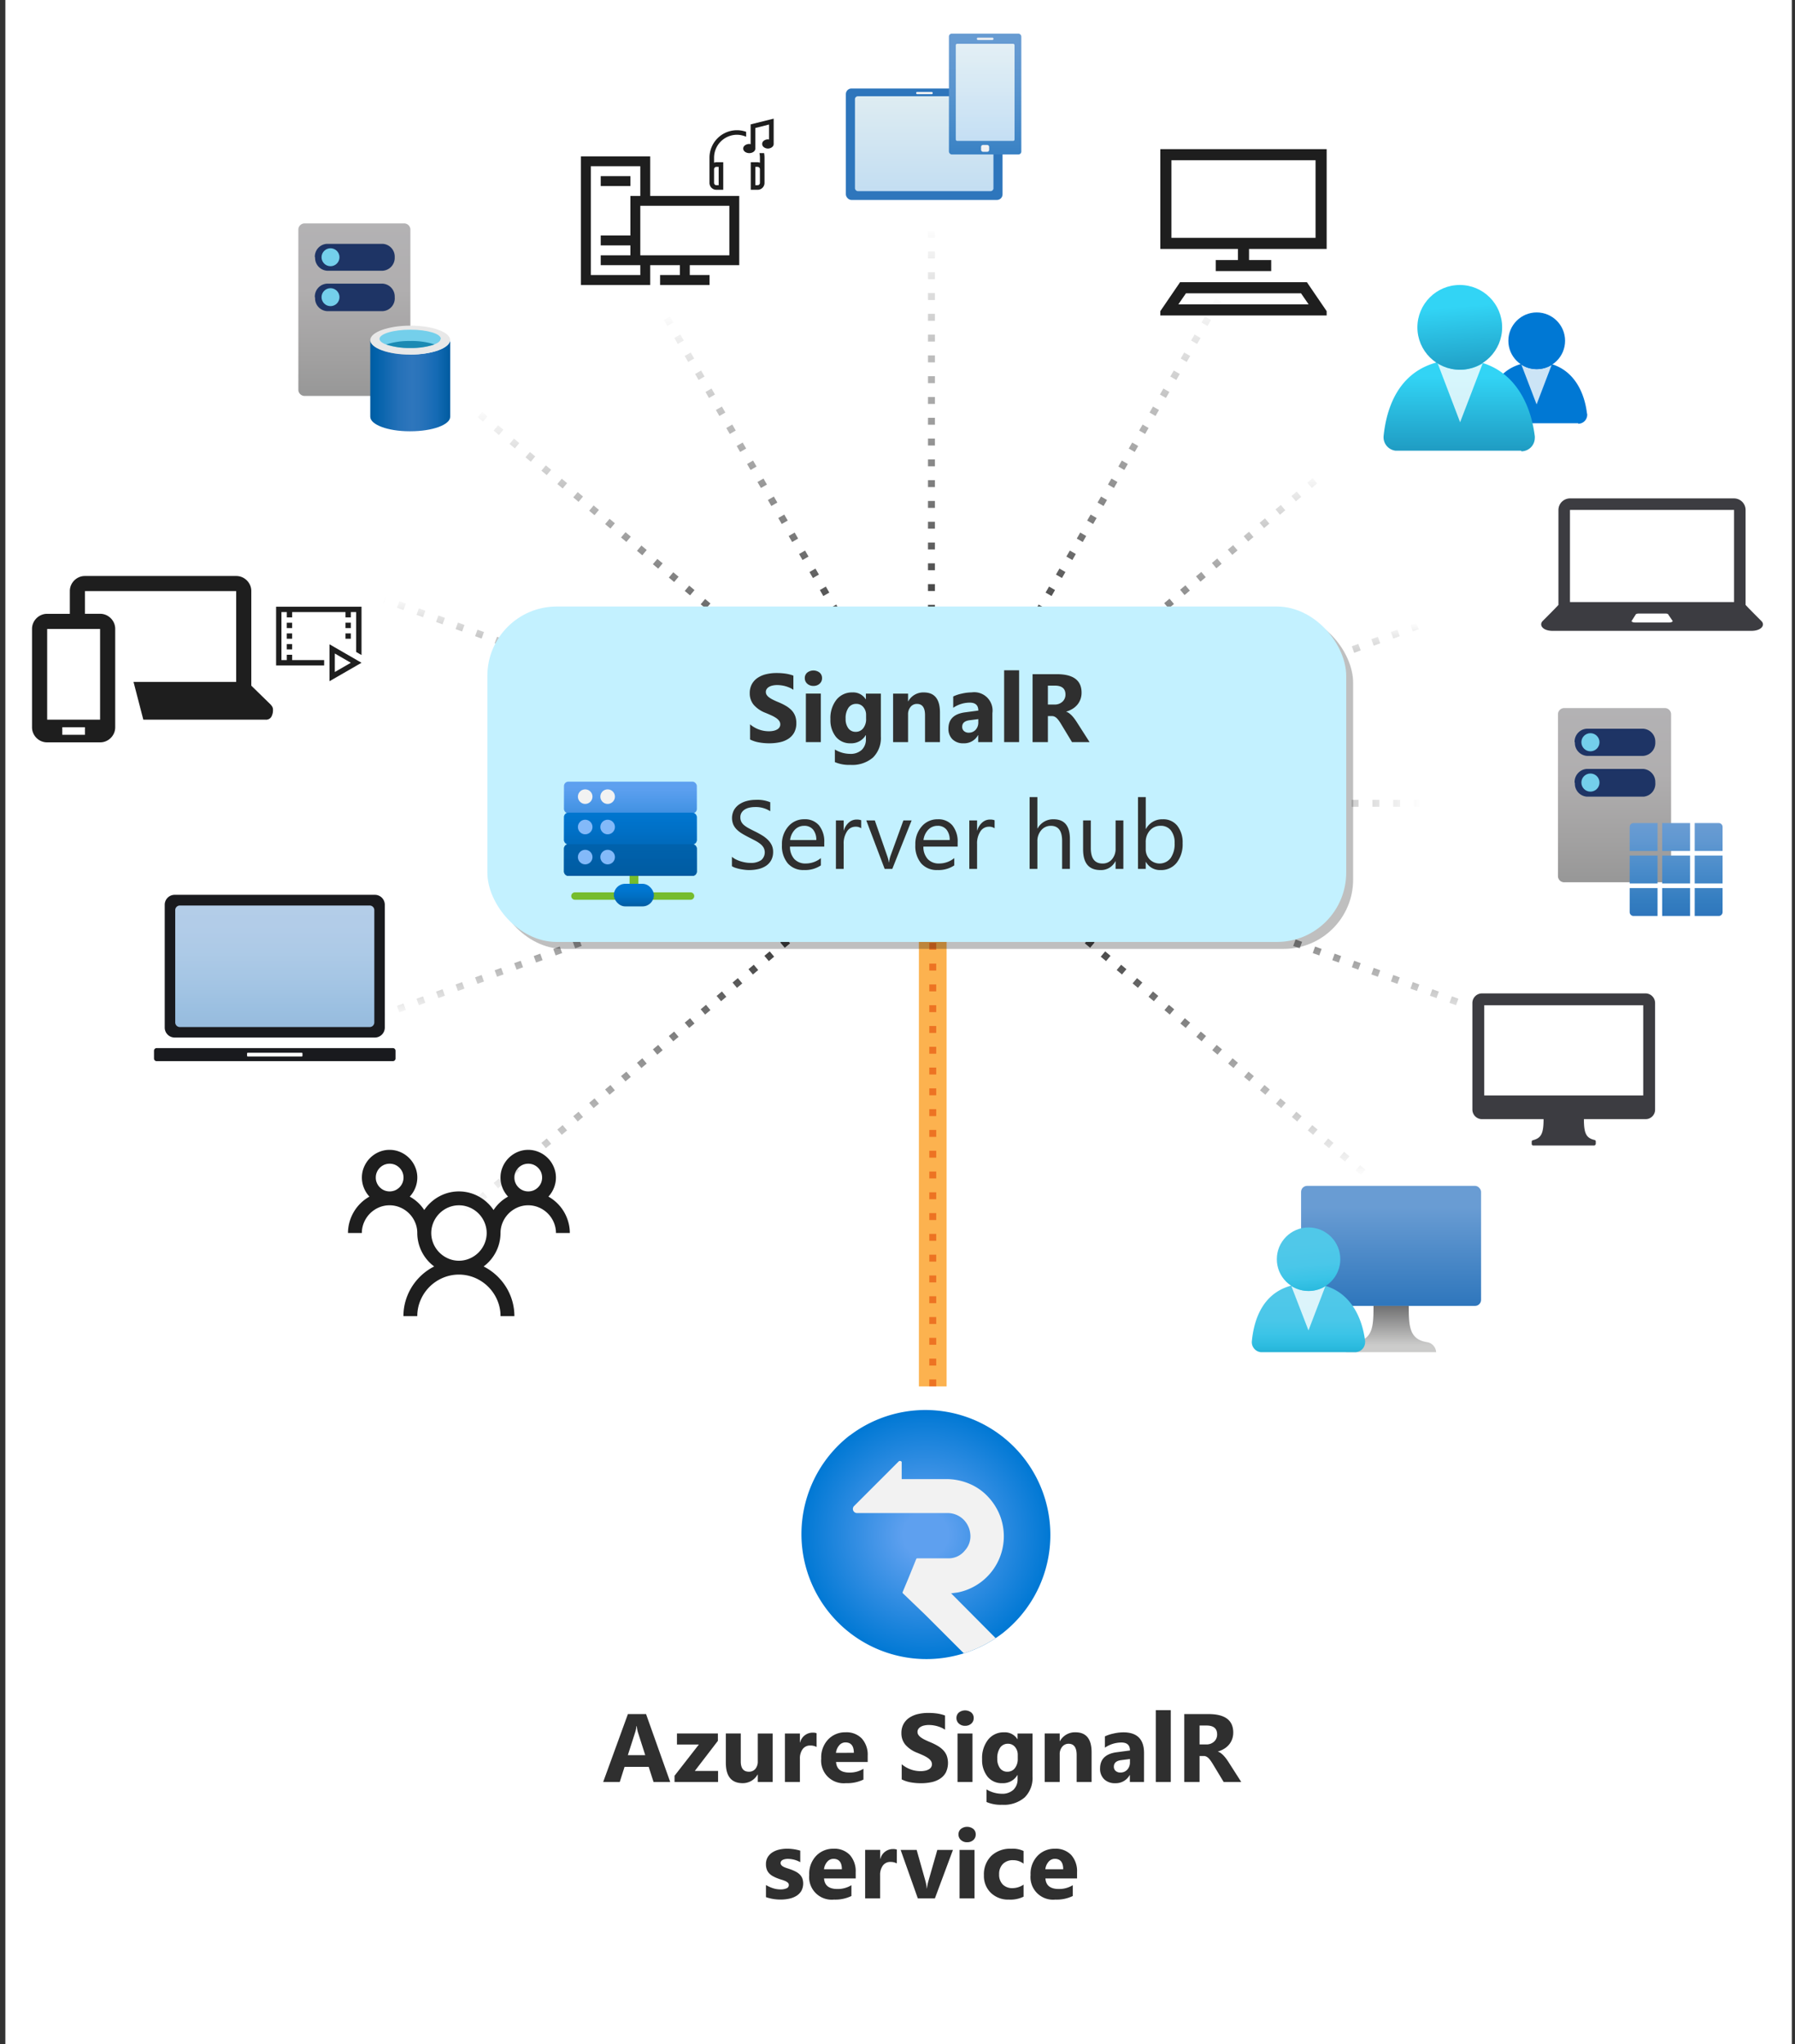 <svg xmlns="http://www.w3.org/2000/svg" xmlns:xlink="http://www.w3.org/1999/xlink" viewBox="0 0 518 590">
  <rect x="0" y="0" width="518" height="590" fill="#333333" stroke="none"/>
  <defs>
    <radialGradient id="radial-gradient" cx="-288.407" cy="1990.805" r="22.537" gradientTransform="matrix(0.8, 0, 0, -0.8, 364.295, 1814.095)" gradientUnits="userSpaceOnUse">
      <stop offset="0.18" stop-color="#5ea0ef"/>
      <stop offset="1" stop-color="#0078d4"/>
    </radialGradient>
    <clipPath id="clip-path">
      <path d="M144.62,235.705a18.036,18.036,0,0,1-22.1-28.508l.191-.127a18.029,18.029,0,0,1,21.911,28.635" fill="none"/>
    </clipPath>
    <linearGradient id="linear-gradient" x1="134.4" y1="106.287" x2="134.4" y2="32.609" gradientUnits="userSpaceOnUse">
      <stop offset="0"/>
      <stop offset="1" stop-color="#fff"/>
    </linearGradient>
    <linearGradient id="linear-gradient-2" x1="149.823" y1="115.922" x2="205.03" y2="115.922" xlink:href="#linear-gradient"/>
    <linearGradient id="linear-gradient-3" x1="74.029" y1="115.922" x2="124.455" y2="115.922" gradientUnits="userSpaceOnUse">
      <stop offset="0" stop-color="#fff"/>
      <stop offset="1"/>
    </linearGradient>
    <linearGradient id="linear-gradient-4" x1="90.781" y1="112.666" x2="90.781" y2="86.054" xlink:href="#linear-gradient"/>
    <linearGradient id="linear-gradient-5" x1="97.843" y1="109.054" x2="97.843" y2="58.573" xlink:href="#linear-gradient"/>
    <linearGradient id="linear-gradient-6" x1="113.504" y1="106.792" x2="113.504" y2="44.892" xlink:href="#linear-gradient"/>
    <linearGradient id="linear-gradient-7" x1="174.512" y1="112.666" x2="174.512" y2="89.865" xlink:href="#linear-gradient"/>
    <linearGradient id="linear-gradient-8" x1="167.123" y1="109.053" x2="167.123" y2="67.765" xlink:href="#linear-gradient"/>
    <linearGradient id="linear-gradient-9" x1="157.665" y1="106.792" x2="157.665" y2="42.669" xlink:href="#linear-gradient"/>
    <linearGradient id="linear-gradient-10" x1="182.715" y1="148.944" x2="182.715" y2="120.173" xlink:href="#linear-gradient-3"/>
    <linearGradient id="linear-gradient-11" x1="170.133" y1="169.984" x2="170.133" y2="123.784" xlink:href="#linear-gradient-3"/>
    <linearGradient id="linear-gradient-12" x1="90.359" y1="147.091" x2="90.359" y2="120.173" xlink:href="#linear-gradient-3"/>
    <linearGradient id="linear-gradient-13" x1="97.36" y1="175.075" x2="97.36" y2="123.784" xlink:href="#linear-gradient-3"/>
    <linearGradient id="linear-gradient-14" x1="39.572" y1="1756.352" x2="39.572" y2="1775.343" gradientTransform="matrix(1, 0, 0, -1, 0, 1905.387)" gradientUnits="userSpaceOnUse">
      <stop offset="0" stop-color="#2e76bc"/>
      <stop offset="0.17" stop-color="#3780c3"/>
      <stop offset="0.38" stop-color="#4a8cca"/>
      <stop offset="0.59" stop-color="#5a95cf"/>
      <stop offset="0.8" stop-color="#659ad2"/>
      <stop offset="1" stop-color="#699cd3"/>
    </linearGradient>
    <linearGradient id="linear-gradient-15" x1="200.717" y1="1716.947" x2="200.717" y2="1734.265" gradientTransform="matrix(1, 0, 0, -1, 0, 1905.387)" gradientUnits="userSpaceOnUse">
      <stop offset="0" stop-color="#2e76bc"/>
      <stop offset="0.82" stop-color="#699cd3"/>
    </linearGradient>
    <linearGradient id="linear-gradient-16" x1="200.725" y1="1710.265" x2="200.725" y2="1716.947" gradientTransform="matrix(1, 0, 0, -1, 0, 1905.387)" gradientUnits="userSpaceOnUse">
      <stop offset="0.15" stop-color="#cccccb"/>
      <stop offset="1" stop-color="#707071"/>
    </linearGradient>
    <linearGradient id="linear-gradient-17" x1="188.801" y1="1721.385" x2="188.801" y2="1707.815" gradientTransform="matrix(1, 0, 0, -1, 0, 1905.387)" gradientUnits="userSpaceOnUse">
      <stop offset="0.22" stop-color="#50c8e9"/>
      <stop offset="0.47" stop-color="#4ac7e9"/>
      <stop offset="0.63" stop-color="#3bc4e7"/>
      <stop offset="0.77" stop-color="#2abade"/>
      <stop offset="0.89" stop-color="#21a5cb"/>
      <stop offset="1" stop-color="#1b8ab3"/>
    </linearGradient>
    <linearGradient id="linear-gradient-18" x1="188.411" y1="1728.665" x2="189.401" y2="1716.345" xlink:href="#linear-gradient-17"/>
    <linearGradient id="linear-gradient-19" x1="133.353" y1="1877.805" x2="133.353" y2="1891.495" gradientTransform="matrix(1, 0, 0, -1, 0, 1905.387)" gradientUnits="userSpaceOnUse">
      <stop offset="0" stop-color="#d3e9f9"/>
      <stop offset="1" stop-color="#f1f9f9"/>
    </linearGradient>
    <linearGradient id="linear-gradient-20" x1="142.143" y1="1878.435" x2="142.143" y2="1902.945" xlink:href="#linear-gradient-14"/>
    <linearGradient id="linear-gradient-21" x1="142.149" y1="1885.054" x2="142.149" y2="1899.066" xlink:href="#linear-gradient-19"/>
    <linearGradient id="linear-gradient-22" x1="232.958" y1="1803.212" x2="232.958" y2="1778.072" gradientTransform="matrix(1, 0, 0, -1, 0, 1905.387)" gradientUnits="userSpaceOnUse">
      <stop offset="0" stop-color="#b3b2b4"/>
      <stop offset="0.38" stop-color="#b0aeaf"/>
      <stop offset="0.76" stop-color="#a2a1a1"/>
      <stop offset="1" stop-color="#979797"/>
    </linearGradient>
    <linearGradient id="linear-gradient-23" x1="241.848" y1="1773.212" x2="241.848" y2="1786.619" gradientTransform="matrix(1, 0, 0, -1, 0, 1905.387)" gradientUnits="userSpaceOnUse">
      <stop offset="0" stop-color="#2e76bc"/>
      <stop offset="0.16" stop-color="#347dc0"/>
      <stop offset="0.53" stop-color="#4c8dcb"/>
      <stop offset="0.82" stop-color="#6198d1"/>
      <stop offset="1" stop-color="#699cd3"/>
    </linearGradient>
    <linearGradient id="linear-gradient-24" x1="51.132" y1="1873.151" x2="51.132" y2="1848.256" xlink:href="#linear-gradient-22"/>
    <linearGradient id="linear-gradient-25" x1="53.426" y1="1849.733" x2="64.919" y2="1849.733" gradientTransform="matrix(1, 0, 0, -1, 0, 1905.387)" gradientUnits="userSpaceOnUse">
      <stop offset="0" stop-color="#005ca1"/>
      <stop offset="0.07" stop-color="#0161aa"/>
      <stop offset="0.36" stop-color="#2571b8"/>
      <stop offset="0.52" stop-color="#2e76bc"/>
      <stop offset="0.64" stop-color="#2973ba"/>
      <stop offset="0.82" stop-color="#166bb5"/>
      <stop offset="1" stop-color="#005ca1"/>
    </linearGradient>
    <linearGradient id="linear-gradient-26" x1="-353.453" y1="2089.102" x2="-353.453" y2="2071.004" gradientTransform="matrix(1, 0, 0, -1, 564, 2139.387)" gradientUnits="userSpaceOnUse">
      <stop offset="0.22" stop-color="#32d4f5"/>
      <stop offset="1" stop-color="#198ab3"/>
    </linearGradient>
    <linearGradient id="linear-gradient-27" x1="-353.904" y1="2098.786" x2="-352.583" y2="2082.368" xlink:href="#linear-gradient-26"/>
    <linearGradient id="linear-gradient-28" x1="-473.039" y1="2012.996" x2="-473.039" y2="2026.597" gradientTransform="matrix(1, 0, 0, -1, 564, 2139.387)" gradientUnits="userSpaceOnUse">
      <stop offset="0" stop-color="#005ba1"/>
      <stop offset="0.16" stop-color="#005fa8" stop-opacity="0.866"/>
      <stop offset="0.491" stop-color="#0069b9" stop-opacity="0.52"/>
      <stop offset="0.939" stop-color="#0078d4" stop-opacity="0"/>
    </linearGradient>
    <linearGradient id="linear-gradient-29" x1="-472.539" y1="2008.597" x2="-472.539" y2="2011.853" gradientTransform="matrix(1, 0, 0, -1, 564, 2139.387)" gradientUnits="userSpaceOnUse">
      <stop offset="0" stop-color="#005ba1"/>
      <stop offset="0.15" stop-color="#0063af"/>
      <stop offset="0.439" stop-color="#006fc3"/>
      <stop offset="0.724" stop-color="#0076d0"/>
      <stop offset="1" stop-color="#0078d4"/>
    </linearGradient>
  </defs>
  <g style="isolation: isolate" transform="scale(2)">
    <g id="Shapes">
      <rect x="0.773" width="257.769" height="295" fill="#fff"/>
      <g>
        <line x1="134.586" y1="200.051" x2="134.586" y2="133.122" fill="none" stroke="#fcb24f" stroke-miterlimit="10" stroke-width="4"/>
        <line x1="134.586" y1="200.051" x2="134.586" y2="133.122" fill="none" stroke="#ed7323" stroke-miterlimit="10" stroke-dasharray="1 2"/>
      </g>
      <g>
        <path id="a9e07728-1645-4b38-9a48-dd4b9b350c00" d="M144.62,235.705a18.036,18.036,0,0,1-22.1-28.508l.191-.127a18.029,18.029,0,0,1,21.911,28.635" fill="url(#radial-gradient)"/>
        <g clip-path="url(#clip-path)">
          <path d="M123.24,217.315a.594.594,0,0,0,.424,1.018h12.981a3.288,3.288,0,0,1,2.439,1,3.407,3.407,0,0,1,.912,1.951,3.033,3.033,0,0,1-.763,2.439,2.989,2.989,0,0,1-2.376,1.146h-4.476a.169.169,0,0,0-.19.127l-1.146,2.821c-.254.615-.53,1.252-.785,1.888a.171.171,0,0,0,0,.191l3.309,3.181,5.494,5.494.976,1.039,4.539-2.524-1-.785-3.033-3.054-3.288-3.309h-.149l1.1-.148a8.265,8.265,0,0,0,5.961-11.369,8.345,8.345,0,0,0-1.549-2.376,7.766,7.766,0,0,0-2.63-1.888,8.482,8.482,0,0,0-3.521-.721h-6.363v-2.482a.3.3,0,0,0-.4-.106Z" fill="#f2f2f2"/>
        </g>
      </g>
      <g>
        <line x1="134.4" y1="106.287" x2="134.4" y2="32.609" fill="none" stroke-miterlimit="10" stroke-dasharray="1 2" stroke="url(#linear-gradient)"/>
        <line x1="205.03" y1="115.922" x2="149.823" y2="115.922" fill="none" stroke-miterlimit="10" stroke-dasharray="1 2" stroke="url(#linear-gradient-2)"/>
        <line x1="124.455" y1="115.922" x2="74.029" y2="115.922" fill="none" stroke-miterlimit="10" stroke-dasharray="1 2" stroke="url(#linear-gradient-3)"/>
        <line x1="126.046" y1="112.196" x2="55.515" y2="86.524" fill="none" stroke-miterlimit="10" stroke-dasharray="1 2" stroke="url(#linear-gradient-4)"/>
        <line x1="127.467" y1="108.671" x2="68.219" y2="58.956" fill="none" stroke-miterlimit="10" stroke-dasharray="1 2" stroke="url(#linear-gradient-5)"/>
        <line x1="131.229" y1="106.542" x2="95.78" y2="45.142" fill="none" stroke-miterlimit="10" stroke-dasharray="1 2" stroke="url(#linear-gradient-6)"/>
        <line x1="144.481" y1="112.196" x2="204.543" y2="90.335" fill="none" stroke-miterlimit="10" stroke-dasharray="1 2" stroke="url(#linear-gradient-7)"/>
        <line x1="143.06" y1="108.671" x2="191.186" y2="68.148" fill="none" stroke-miterlimit="10" stroke-dasharray="1 2" stroke="url(#linear-gradient-8)"/>
        <line x1="139.298" y1="106.542" x2="176.031" y2="42.919" fill="none" stroke-miterlimit="10" stroke-dasharray="1 2" stroke="url(#linear-gradient-9)"/>
        <line x1="144.481" y1="120.642" x2="220.949" y2="148.475" fill="none" stroke-miterlimit="10" stroke-dasharray="1 2" stroke="url(#linear-gradient-10)"/>
        <line x1="143.06" y1="124.168" x2="197.206" y2="169.601" fill="none" stroke-miterlimit="10" stroke-dasharray="1 2" stroke="url(#linear-gradient-11)"/>
        <line x1="126.046" y1="120.642" x2="54.672" y2="146.621" fill="none" stroke-miterlimit="10" stroke-dasharray="1 2" stroke="url(#linear-gradient-12)"/>
        <line x1="127.467" y1="124.168" x2="67.253" y2="174.692" fill="none" stroke-miterlimit="10" stroke-dasharray="1 2" stroke="url(#linear-gradient-13)"/>
      </g>
      <g>
        <path d="M25.183,130.044H53.96c.373,0,.675.115.675.258v18.475c0,.142-.3.258-.675.258H25.183c-.372,0-.674-.116-.674-.258V130.3C24.509,130.159,24.811,130.044,25.183,130.044Z" fill-opacity="0.5" fill="url(#linear-gradient-14)"/>
        <g>
          <path d="M25.283,131.335a.667.667,0,0,1,.666-.669H53.342a.667.667,0,0,1,.667.669v16.2a.667.667,0,0,1-.667.668H25.949a.667.667,0,0,1-.666-.668Zm-1.514-.778v17.724a1.434,1.434,0,0,0,1.432,1.435H54.09a1.434,1.434,0,0,0,1.432-1.435V130.557a1.434,1.434,0,0,0-1.432-1.435H25.2A1.434,1.434,0,0,0,23.769,130.557Z" fill="#191a1e" fill-rule="evenodd"/>
          <path d="M22.6,151.241H56.689a.381.381,0,0,1,.38.381v1.119a.38.38,0,0,1-.38.381H22.6a.38.38,0,0,1-.379-.381v-1.119A.38.38,0,0,1,22.6,151.241Z" fill="#191a1e" fill-rule="evenodd"/>
          <path d="M35.758,151.909h7.776a.11.11,0,0,1,.109.111v.323a.11.11,0,0,1-.109.111H35.758a.11.11,0,0,1-.11-.111v-.323A.111.111,0,0,1,35.758,151.909Z" fill="#fff" fill-rule="evenodd"/>
        </g>
      </g>
      <g>
        <g opacity="0.25" style="mix-blend-mode: multiply">
          <rect x="71.323" y="88.522" width="123.92" height="48.4" rx="10"/>
        </g>
        <rect x="70.323" y="87.522" width="123.92" height="48.4" rx="10" fill="#c3f1ff"/>
      </g>
      <g>
        <g>
          <rect x="187.733" y="171.122" width="25.969" height="17.318" rx="0.868" fill="url(#linear-gradient-15)"/>
          <path d="M205.934,193.68c-2.573-.4-2.666-2.264-2.666-5.24h-5.085c0,2.976-.093,4.837-2.667,5.24a1.55,1.55,0,0,0-1.287,1.442h12.992A1.55,1.55,0,0,0,205.934,193.68Z" fill="url(#linear-gradient-16)"/>
        </g>
        <g>
          <path d="M195.521,195.122a1.45,1.45,0,0,0,1.45-1.45h0a.442.442,0,0,0,0-.17c-.58-4.57-3.17-8.29-8.17-8.29s-7.66,3.15-8.17,8.3a1.46,1.46,0,0,0,1.295,1.608l.015,0Z" fill="url(#linear-gradient-17)"/>
          <path d="M188.8,186.292a4.594,4.594,0,0,1-2.48-.73l2.48,6.42,2.44-6.38A4.533,4.533,0,0,1,188.8,186.292Z" fill="#fff" opacity="0.8" style="isolation: isolate"/>
          <circle cx="188.811" cy="181.702" r="4.58" fill="url(#linear-gradient-18)"/>
        </g>
      </g>
      <g>
        <g>
          <rect x="122.048" y="12.767" width="22.609" height="16.089" rx="0.813" fill="#2e76bc"/>
          <rect x="123.363" y="13.892" width="19.98" height="13.69" rx="0.407" opacity="0.9" fill="url(#linear-gradient-19)" style="isolation: isolate"/>
          <rect x="132.187" y="13.268" width="2.399" height="0.325" rx="0.149" fill="#f2f2f3"/>
        </g>
        <g>
          <rect x="136.92" y="4.856" width="10.445" height="17.43" rx="0.407" fill="url(#linear-gradient-20)"/>
          <rect x="140.949" y="5.439" width="2.401" height="0.326" rx="0.149" fill="#f2f2f3"/>
          <rect x="137.911" y="6.321" width="8.478" height="14.012" rx="0.19" opacity="0.9" fill="url(#linear-gradient-21)" style="isolation: isolate"/>
          <rect x="141.559" y="20.916" width="1.167" height="0.99" rx="0.271" fill="#f2f2f3"/>
        </g>
      </g>
      <g>
        <g>
          <path d="M241.12,126.461a.906.906,0,0,1-.941.853H225.737a.9.9,0,0,1-.94-.853V103.03a.905.905,0,0,1,.94-.854h14.442a.906.906,0,0,1,.941.854Z" fill="url(#linear-gradient-22)"/>
          <path d="M227.2,112.925a1.882,1.882,0,0,1,1.742-1.969H237.1a1.882,1.882,0,0,1,1.742,1.969h0a1.864,1.864,0,0,1-1.678,2.033l-.064,0h-8.118a1.863,1.863,0,0,1-1.742-1.951Z" fill="#1e3465"/>
          <path d="M227.2,107.106a1.864,1.864,0,0,1,1.742-1.951H237.1a1.864,1.864,0,0,1,1.742,1.951h0a1.882,1.882,0,0,1-1.742,1.969h-8.118a1.882,1.882,0,0,1-1.742-1.969Z" fill="#1e3465"/>
          <circle cx="229.483" cy="107.106" r="1.307" fill="#74cfeb"/>
          <circle cx="229.483" cy="112.925" r="1.307" fill="#74cfeb"/>
        </g>
        <path d="M239.837,128.153h4.022v4.023h-4.022Zm-4.693-5.363h4.022v-4.022h-3.46a.562.562,0,0,0-.562.561Zm.562,9.386h3.46v-4.023h-4.022v3.461a.562.562,0,0,0,.562.562Zm-.562-4.693h4.022V123.46h-4.022Zm9.386,4.693h3.461a.562.562,0,0,0,.561-.562h0v-3.461H244.53Zm-4.693-4.693h4.022V123.46h-4.022Zm4.693,0h4.022V123.46H244.53Zm0-8.715v4.022h4.022v-3.461a.561.561,0,0,0-.561-.561H244.53Zm-4.693,4.022h4.022v-4.022h-4.022Z" fill="url(#linear-gradient-23)"/>
      </g>
      <g>
        <g>
          <path d="M59.214,56.285a.9.9,0,0,1-.932.846h-14.3a.9.9,0,0,1-.932-.846v-23.2a.9.9,0,0,1,.932-.845h14.3a.9.9,0,0,1,.932.845Z" fill="url(#linear-gradient-24)"/>
          <path d="M45.43,42.881a1.863,1.863,0,0,1,1.725-1.95h8.074a1.864,1.864,0,0,1,1.725,1.95h0a1.846,1.846,0,0,1-1.662,2.013l-.063.005H47.19a1.846,1.846,0,0,1-1.726-1.932Z" fill="#1e3465"/>
          <path d="M45.43,37.119a1.846,1.846,0,0,1,1.725-1.932h8.074a1.846,1.846,0,0,1,1.725,1.932h0a1.863,1.863,0,0,1-1.725,1.949H47.19a1.864,1.864,0,0,1-1.726-1.949Z" fill="#1e3465"/>
          <circle cx="47.69" cy="37.119" r="1.294" fill="#74cfeb"/>
          <circle cx="47.69" cy="42.881" r="1.294" fill="#74cfeb"/>
        </g>
        <g>
          <path d="M59.21,51.153c-3.155,0-5.784-.935-5.784-2.081V60.133c0,1.146,2.534,2.1,5.668,2.1h.116c3.154,0,5.751-.925,5.751-2.1V49.072C64.919,50.218,62.364,51.153,59.21,51.153Z" fill="url(#linear-gradient-25)"/>
          <path d="M64.919,49.072c0,1.146-2.576,2.1-5.752,2.1s-5.741-.956-5.741-2.1,2.629-2.082,5.784-2.082,5.751.925,5.751,2.1" fill="#e8e8e8"/>
          <path d="M63.573,48.9c0,.726-1.966,1.315-4.406,1.315s-4.405-.589-4.405-1.315,1.977-1.325,4.448-1.325,4.405.589,4.405,1.325" fill="#74cfeb"/>
          <path d="M59.21,49.208a10.668,10.668,0,0,0-3.481.494,10.18,10.18,0,0,0,3.481.516A10.287,10.287,0,0,0,62.7,49.7,10.672,10.672,0,0,0,59.21,49.208Z" fill="#1b8ab3"/>
        </g>
      </g>
      <g>
        <path d="M227.717,61.144a1.289,1.289,0,0,0,1.3-1.272v-.016a.451.451,0,0,0-.033-.212c-.5-4.076-2.836-7.4-7.271-7.4s-6.832,2.87-7.288,7.4a1.32,1.32,0,0,0,1.174,1.434h12.114Z" fill="#0078d4"/>
        <path d="M221.733,53.269a3.985,3.985,0,0,1-2.217-.653l2.2,5.74,2.168-5.691A4.136,4.136,0,0,1,221.733,53.269Z" fill="#fff" opacity="0.8" style="isolation: isolate"/>
        <circle cx="221.733" cy="49.176" r="4.092" fill="#0078d4"/>
        <path d="M219.516,65.122a1.941,1.941,0,0,0,1.94-1.94,1.1,1.1,0,0,0,0-.229c-.766-6.1-4.239-11.054-10.859-11.054S200.358,56.106,199.641,62.9a1.956,1.956,0,0,0,1.744,2.136h18.1Z" fill="url(#linear-gradient-26)"/>
        <path d="M210.679,53.35a6.062,6.062,0,0,1-3.261-.978l3.261,8.56,3.261-8.5A6.206,6.206,0,0,1,210.679,53.35Z" fill="#fff" opacity="0.8" style="isolation: isolate"/>
        <circle cx="210.63" cy="47.236" r="6.114" fill="url(#linear-gradient-27)"/>
      </g>
      <path d="M79.129,172.672a5.923,5.923,0,0,1,1.281.961,6.035,6.035,0,0,1,.976,1.25A6.174,6.174,0,0,1,82,176.336a5.751,5.751,0,0,1,.219,1.586h-2a3.837,3.837,0,0,0-.32-1.547,4.032,4.032,0,0,0-2.133-2.133,3.916,3.916,0,0,0-3.1,0,4.123,4.123,0,0,0-1.266.86,4.079,4.079,0,0,0-.86,1.273,3.837,3.837,0,0,0-.319,1.547,6.044,6.044,0,0,1-2.437,4.828,8.15,8.15,0,0,1,3.232,2.961,8.032,8.032,0,0,1,.892,2,7.865,7.865,0,0,1,.313,2.211h-2a5.76,5.76,0,0,0-.478-2.328,6.068,6.068,0,0,0-3.2-3.195,5.917,5.917,0,0,0-4.655,0,6.065,6.065,0,0,0-3.2,3.195,5.759,5.759,0,0,0-.477,2.328h-2a7.829,7.829,0,0,1,.312-2.211,8.111,8.111,0,0,1,4.125-4.961,6.034,6.034,0,0,1-2.438-4.828,3.837,3.837,0,0,0-.32-1.547,4.041,4.041,0,0,0-2.133-2.133,3.919,3.919,0,0,0-3.1,0,4.063,4.063,0,0,0-2.125,2.133,3.837,3.837,0,0,0-.32,1.547h-2a5.751,5.751,0,0,1,.219-1.586,6.136,6.136,0,0,1,.618-1.453,6,6,0,0,1,.975-1.25,5.928,5.928,0,0,1,1.282-.961,4,4,0,0,1-.8-1.266,3.929,3.929,0,0,1-.289-1.484,3.837,3.837,0,0,1,.32-1.547,4.063,4.063,0,0,1,2.125-2.133,3.919,3.919,0,0,1,3.1,0,4.041,4.041,0,0,1,2.133,2.133,3.837,3.837,0,0,1,.32,1.547,4.05,4.05,0,0,1-1.094,2.75,5.847,5.847,0,0,1,2.094,1.937,6.1,6.1,0,0,1,2.164-1.969,5.962,5.962,0,0,1,5.673,0,6.092,6.092,0,0,1,2.163,1.969,5.847,5.847,0,0,1,2.094-1.937,4.02,4.02,0,0,1-.805-1.266,3.928,3.928,0,0,1-.288-1.484,3.837,3.837,0,0,1,.319-1.547,4.079,4.079,0,0,1,.86-1.273,4.123,4.123,0,0,1,1.266-.86,3.916,3.916,0,0,1,3.1,0,4.032,4.032,0,0,1,2.133,2.133,3.837,3.837,0,0,1,.32,1.547,3.947,3.947,0,0,1-.288,1.484A4.02,4.02,0,0,1,79.129,172.672Zm-24.906-2.75a1.922,1.922,0,0,0,.156.781,2.009,2.009,0,0,0,.429.633,2.045,2.045,0,0,0,.633.43,2.033,2.033,0,0,0,1.562,0,2.057,2.057,0,0,0,.633-.43,2.028,2.028,0,0,0,.43-.633,2.024,2.024,0,0,0,0-1.563,2.035,2.035,0,0,0-.43-.632,2.057,2.057,0,0,0-.633-.43,2.033,2.033,0,0,0-1.562,0,2.045,2.045,0,0,0-.633.43,2.016,2.016,0,0,0-.429.632A1.93,1.93,0,0,0,54.223,169.922Zm12,12a3.83,3.83,0,0,0,1.548-.321,4.044,4.044,0,0,0,2.131-2.124,3.9,3.9,0,0,0,0-3.1,4.028,4.028,0,0,0-2.131-2.133,3.921,3.921,0,0,0-3.1,0,4.047,4.047,0,0,0-2.124,2.133,3.908,3.908,0,0,0,0,3.1,4.063,4.063,0,0,0,2.124,2.124A3.8,3.8,0,0,0,66.222,181.922Zm8-12a1.955,1.955,0,0,0,.155.781,2.046,2.046,0,0,0,1.064,1.063,2.031,2.031,0,0,0,1.561,0,2.046,2.046,0,0,0,1.064-1.063,2.048,2.048,0,0,0,0-1.563A2.049,2.049,0,0,0,77,168.078a2.031,2.031,0,0,0-1.561,0,2.049,2.049,0,0,0-1.064,1.062A1.963,1.963,0,0,0,74.223,169.922Z" fill="#1e1e1e"/>
      <path d="M167.423,21.522h24v14.4h-11.2v1.6h3.2v1.6h-8v-1.6h3.2v-1.6h-11.2Zm2.849,19.2h18.3l2.85,4.175v.625h-24V44.9Zm19.551-6.4v-11.2h-20.8v11.2Zm-19.8,9.6h18.8l-1.1-1.6h-16.6Z" fill="#1e1e1e"/>
      <g>
        <path d="M106.666,38.266H99.527v1.428h2.856v1.428H95.244V39.694H98.1V38.266H93.817v2.856H83.823V22.562h9.994v5.711h12.849ZM92.389,39.694V38.266H86.678V36.839h4.283V35.411H86.678V33.983h4.283v-5.71h1.428V23.99H85.25v15.7ZM90.961,25.418v1.427H86.678V25.418Zm14.277,11.421V29.7H92.389v7.139Z" fill="#1e1e1e"/>
        <path d="M106.341,19.447a3.241,3.241,0,0,0-.878.119,3.318,3.318,0,0,0-1.46.85,3.285,3.285,0,0,0-.517.67,3.336,3.336,0,0,0-.333.79,3.254,3.254,0,0,0-.119.879v.723a1.635,1.635,0,0,1,.16-.044.8.8,0,0,1,.171-.018h.992v3.969h-.992a.988.988,0,0,1-.388-.077.99.99,0,0,1-.527-.527.97.97,0,0,1-.077-.388V22.755a3.87,3.87,0,0,1,.142-1.054,4.008,4.008,0,0,1,.4-.949,3.959,3.959,0,0,1,.62-.8,3.9,3.9,0,0,1,.8-.62,4,4,0,0,1,.948-.4,3.875,3.875,0,0,1,1.054-.142,3.815,3.815,0,0,1,1.323.232v.708a3.616,3.616,0,0,0-.648-.206A3.122,3.122,0,0,0,106.341,19.447Zm-2.976,4.631a.335.335,0,0,0-.331.33v1.985a.336.336,0,0,0,.331.331h.33V24.078Zm8.268-6.956V20.77a.526.526,0,0,1-.075.282.7.7,0,0,1-.2.207.916.916,0,0,1-.269.129.955.955,0,0,1-.573,0,.9.9,0,0,1-.269-.129.705.705,0,0,1-.2-.207.572.572,0,0,1,0-.563.705.705,0,0,1,.2-.207.9.9,0,0,1,.269-.129.971.971,0,0,1,.286-.044.383.383,0,0,1,.083.008c.028,0,.055.011.083.018V17.969l-1.985.5v2.967a.508.508,0,0,1-.082.289.715.715,0,0,1-.21.207.977.977,0,0,1-.281.124,1.131,1.131,0,0,1-.3.041,1.118,1.118,0,0,1-.294-.041.971.971,0,0,1-.282-.124.723.723,0,0,1-.209-.207.508.508,0,0,1-.083-.289.514.514,0,0,1,.083-.29.733.733,0,0,1,.209-.206.945.945,0,0,1,.282-.124,1.121,1.121,0,0,1,.294-.042.507.507,0,0,1,.1.011l.1.02V17.949Zm-1.38,4.971c.018.111.031.221.042.331s.015.221.015.331v3.638a.988.988,0,0,1-.077.388.99.99,0,0,1-.527.527.988.988,0,0,1-.388.077h-.992V23.416h.992a.759.759,0,0,1,.168.018c.053.012.108.027.163.044v-.723a3.059,3.059,0,0,0-.018-.331c-.012-.11-.029-.22-.049-.331Zm-.935,4.631a.336.336,0,0,0,.331-.331V24.408a.335.335,0,0,0-.331-.33h-.331v2.646Z" fill="#1e1e1e"/>
      </g>
      <g>
        <path d="M39.838,87.548H52.163v6.975l-.771-.445V88.319h-.77v.77h-.77v-.77h-7.7v.77h-.771v-.77h-.77v6.932h.77v-.77h.771v.77H46.77v.771H39.838Zm2.311,2.311v.771h-.771v-.771Zm0,1.541v.77h-.771V91.4Zm-.771,2.311v-.77h.771v.77ZM47.541,98.3V92.971l4.622,2.666Zm.77-4v2.672l2.311-1.336Zm2.311-4.442v.771h-.77v-.771Zm-.77,2.311V91.4h.77v.77Z" fill="#1e1e1e"/>
        <path d="M39,101.616a1.665,1.665,0,0,1,.29.375.954.954,0,0,1,.1.46,2.017,2.017,0,0,1-.23.972.889.889,0,0,1-.86.426H20.68L19.265,98.4H34.077V85.3H12.259v3.272h2.182a2.105,2.105,0,0,1,.852.171,2.227,2.227,0,0,1,1.159,1.159,2.105,2.105,0,0,1,.171.852V104.94a2.105,2.105,0,0,1-.171.852,2.218,2.218,0,0,1-1.159,1.159,2.105,2.105,0,0,1-.852.171H6.805a2.113,2.113,0,0,1-.853-.171,2.211,2.211,0,0,1-.691-.468,2.233,2.233,0,0,1-.468-.691,2.122,2.122,0,0,1-.17-.852V90.758a2.122,2.122,0,0,1,.17-.852,2.218,2.218,0,0,1,1.159-1.159,2.113,2.113,0,0,1,.853-.171h3.272V85.3a2.113,2.113,0,0,1,.171-.853,2.218,2.218,0,0,1,1.159-1.159,2.122,2.122,0,0,1,.852-.17H34.077a2.13,2.13,0,0,1,.853.17,2.237,2.237,0,0,1,1.159,1.159,2.13,2.13,0,0,1,.17.853V98.94ZM14.441,90.758H6.805v13.091h7.636ZM12.259,104.94H8.986v1.091h3.273Z" fill="#1e1e1e"/>
      </g>
      <path d="M254.154,89.619c-.581-.582-1.7-1.7-2.284-2.327h0V73.584a1.667,1.667,0,0,0-1.662-1.662H226.529a1.667,1.667,0,0,0-1.662,1.662V87.292h0c-.581.624-1.7,1.745-2.285,2.327-.54.581,0,1.412,1.454,1.412H252.7C254.154,91.031,254.736,90.2,254.154,89.619ZM226.529,73.584h23.679V86.877H226.529Zm14.332,16.242h-4.944c-.249,0-.5-.083-.5-.207l.582-.914c0-.083.207-.166.415-.166h3.946c.208,0,.374.083.374.166l.623.914C241.318,89.743,241.11,89.826,240.861,89.826Z" fill="#3c3c41"/>
      <g>
        <path d="M221.214,166.288a1.228,1.228,0,0,1-1.232-1.233v-.308a1.255,1.255,0,0,1,.924-1.233c.411-.1.651-.171.754-1.027h-7.875a2.366,2.366,0,0,1-2.362-2.362V144.718a2.419,2.419,0,0,1,2.362-2.4h23.692a2.419,2.419,0,0,1,2.362,2.4v15.407a2.419,2.419,0,0,1-2.362,2.4H229.6c.1.855.309.924.754,1.027a1.254,1.254,0,0,1,.924,1.232v.308a1.228,1.228,0,0,1-1.232,1.233h-8.834Z" fill="#fff"/>
        <path d="M230.253,165.055v-.308a.23.23,0,0,0-.137-.24c-1.232-.274-1.575-.924-1.575-3.013h8.936a1.366,1.366,0,0,0,1.335-1.369V144.718a1.389,1.389,0,0,0-1.335-1.369H213.785a1.389,1.389,0,0,0-1.335,1.369v15.407a1.389,1.389,0,0,0,1.335,1.369h8.936c0,2.089-.342,2.739-1.575,3.048a.228.228,0,0,0-.137.239v.308a.221.221,0,0,0,.205.206h8.834A.294.294,0,0,0,230.253,165.055Zm6.847-6.984H214.162v-13.01H237.1Z" fill="#3c3c41"/>
      </g>
      <g id="f29c5748-a781-4790-a8fa-f6353a67e6ef">
        <g>
          <path d="M99.615,129.837H82.937a.535.535,0,0,1,0-1.069H99.615a.535.535,0,1,1,0,1.069Z" fill="#76bc2d"/>
          <rect x="90.841" y="125.967" width="1.273" height="3.376" fill="#76bc2d"/>
          <g>
            <rect x="81.376" y="112.79" width="19.171" height="4.576" rx="0.639" fill="#5ea0ef"/>
            <rect x="81.376" y="117.27" width="19.171" height="4.576" rx="0.639" fill="#0078d4"/>
            <rect x="81.376" y="121.815" width="19.171" height="4.576" rx="0.639" fill="#005ba1"/>
          </g>
          <path d="M100.546,116.728v-3.3a.639.639,0,0,0-.639-.639H82.015a.639.639,0,0,0-.639.639v3.3a.639.639,0,0,0,.4.591.638.638,0,0,0-.4.591v3.3a.638.638,0,0,0,.5.623.638.638,0,0,0-.5.623v3.3a.639.639,0,0,0,.639.639H99.907a.639.639,0,0,0,.639-.639v-3.3a.637.637,0,0,0-.5-.623.639.639,0,0,0,.5-.623v-3.3a.637.637,0,0,0-.4-.591A.639.639,0,0,0,100.546,116.728Z" fill="url(#linear-gradient-28)"/>
          <circle cx="84.438" cy="114.955" r="1.052" fill="#f2f2f2"/>
          <circle cx="87.677" cy="114.955" r="1.052" fill="#f2f2f2"/>
          <circle cx="84.438" cy="119.337" r="1.052" fill="#83b9f9"/>
          <circle cx="87.677" cy="119.337" r="1.052" fill="#83b9f9"/>
          <circle cx="84.438" cy="123.677" r="1.052" fill="#83b9f9"/>
          <circle cx="87.677" cy="123.677" r="1.052" fill="#83b9f9"/>
          <rect x="88.573" y="127.534" width="5.776" height="3.256" rx="1.627" fill="url(#linear-gradient-29)"/>
        </g>
      </g>
    </g>
    <g id="Text">
      <g>
        <path d="M108.226,106.709v-2.187a4.224,4.224,0,0,0,1.292.748,4.138,4.138,0,0,0,1.409.25,3.125,3.125,0,0,0,.727-.075,1.72,1.72,0,0,0,.52-.209.913.913,0,0,0,.311-.314.78.78,0,0,0,.1-.393.851.851,0,0,0-.164-.513,1.747,1.747,0,0,0-.449-.417,4.556,4.556,0,0,0-.672-.369q-.39-.178-.841-.363a4.274,4.274,0,0,1-1.713-1.169,2.551,2.551,0,0,1-.564-1.668,2.653,2.653,0,0,1,.308-1.315,2.612,2.612,0,0,1,.837-.906,3.764,3.764,0,0,1,1.228-.523,6.28,6.28,0,0,1,1.476-.168,8.817,8.817,0,0,1,1.357.093,5.347,5.347,0,0,1,1.09.283v2.044a3.27,3.27,0,0,0-.537-.3,4.287,4.287,0,0,0-.6-.215,4.509,4.509,0,0,0-.613-.126,4.209,4.209,0,0,0-.577-.041,3.055,3.055,0,0,0-.683.071,1.764,1.764,0,0,0-.52.2,1,1,0,0,0-.328.311.733.733,0,0,0-.116.407.774.774,0,0,0,.13.441,1.449,1.449,0,0,0,.369.369,3.88,3.88,0,0,0,.581.342c.227.112.485.226.772.345a8.518,8.518,0,0,1,1.056.523,3.775,3.775,0,0,1,.8.625,2.468,2.468,0,0,1,.512.8,2.821,2.821,0,0,1,.178,1.042,2.789,2.789,0,0,1-.312,1.378,2.524,2.524,0,0,1-.843.9,3.67,3.67,0,0,1-1.241.5,7.2,7.2,0,0,1-1.494.15,8.239,8.239,0,0,1-1.535-.137A4.646,4.646,0,0,1,108.226,106.709Z" fill="#2f2f2f"/>
        <path d="M117.372,98.978a1.265,1.265,0,0,1-.9-.325,1.046,1.046,0,0,1-.348-.8,1.009,1.009,0,0,1,.348-.793,1.46,1.46,0,0,1,1.794,0,1.011,1.011,0,0,1,.346.793,1.038,1.038,0,0,1-.346.806A1.278,1.278,0,0,1,117.372,98.978Zm1.066,8.107h-2.16v-7h2.16Z" fill="#2f2f2f"/>
        <path d="M127.1,106.285a3.959,3.959,0,0,1-1.128,3.018,4.565,4.565,0,0,1-3.267,1.07,5.177,5.177,0,0,1-2.242-.4v-1.818a4.289,4.289,0,0,0,2.18.628,2.352,2.352,0,0,0,1.7-.577,2.076,2.076,0,0,0,.6-1.569v-.554h-.027a2.413,2.413,0,0,1-2.181,1.176,2.623,2.623,0,0,1-2.126-.943,3.827,3.827,0,0,1-.786-2.53,4.256,4.256,0,0,1,.875-2.823,2.857,2.857,0,0,1,2.3-1.046,2.126,2.126,0,0,1,1.914.985h.027v-.814h2.16Zm-2.132-2.563v-.554a1.7,1.7,0,0,0-.394-1.131,1.27,1.27,0,0,0-1.021-.468,1.322,1.322,0,0,0-1.128.56,2.632,2.632,0,0,0-.411,1.579,2.22,2.22,0,0,0,.39,1.384,1.269,1.269,0,0,0,1.067.51,1.322,1.322,0,0,0,1.083-.516A2.117,2.117,0,0,0,124.971,103.722Z" fill="#2f2f2f"/>
        <path d="M135.624,107.085h-2.153V103.2q0-1.626-1.163-1.626a1.15,1.15,0,0,0-.922.43,1.634,1.634,0,0,0-.363,1.094v3.992h-2.16v-7h2.16v1.108h.028a2.475,2.475,0,0,1,2.249-1.279q2.323,0,2.324,2.885Z" fill="#2f2f2f"/>
        <path d="M143.189,107.085h-2.044v-1h-.027a2.283,2.283,0,0,1-2.085,1.176,2.175,2.175,0,0,1-1.6-.578,2.068,2.068,0,0,1-.584-1.541q0-2.037,2.413-2.352l1.9-.253q0-1.147-1.244-1.148a4.253,4.253,0,0,0-2.379.745V100.5a5.383,5.383,0,0,1,1.233-.41,6.474,6.474,0,0,1,1.426-.178,2.644,2.644,0,0,1,2.994,2.988Zm-2.03-2.844v-.471l-1.271.164q-1.054.137-1.053.95a.784.784,0,0,0,.256.605.986.986,0,0,0,.694.236,1.279,1.279,0,0,0,.991-.421A1.518,1.518,0,0,0,141.159,104.241Z" fill="#2f2f2f"/>
        <path d="M147.047,107.085h-2.16V96.722h2.16Z" fill="#2f2f2f"/>
        <path d="M157.214,107.085h-2.536l-1.525-2.522q-.169-.288-.328-.513a2.883,2.883,0,0,0-.317-.386,1.285,1.285,0,0,0-.335-.246.851.851,0,0,0-.38-.086H151.2v3.753H148.99v-9.8h3.5q3.568,0,3.568,2.666a2.732,2.732,0,0,1-.157.947,2.621,2.621,0,0,1-.444.783,2.82,2.82,0,0,1-.693.6,3.593,3.593,0,0,1-.907.4v.027a1.417,1.417,0,0,1,.424.222,3.067,3.067,0,0,1,.4.359,4.978,4.978,0,0,1,.366.441c.116.158.222.311.317.462ZM151.2,98.937v2.727h.957a1.583,1.583,0,0,0,1.142-.41,1.367,1.367,0,0,0,.437-1.032q0-1.285-1.538-1.285Z" fill="#2f2f2f"/>
      </g>
      <g>
        <path d="M105.609,124.989v-1.354a2.656,2.656,0,0,0,.557.37,4.525,4.525,0,0,0,.684.276,5.291,5.291,0,0,0,.721.175,4.015,4.015,0,0,0,.67.061,2.622,2.622,0,0,0,1.582-.393,1.472,1.472,0,0,0,.349-1.822,1.962,1.962,0,0,0-.482-.536,4.766,4.766,0,0,0-.728-.465q-.42-.222-.905-.468c-.342-.174-.662-.349-.957-.527a4.07,4.07,0,0,1-.773-.588,2.462,2.462,0,0,1-.517-.728,2.487,2.487,0,0,1,.107-2.119,2.522,2.522,0,0,1,.772-.817,3.517,3.517,0,0,1,1.09-.478,4.987,4.987,0,0,1,1.248-.157,4.8,4.8,0,0,1,2.113.348v1.292a3.835,3.835,0,0,0-2.229-.6,3.686,3.686,0,0,0-.752.078,2.115,2.115,0,0,0-.67.257,1.475,1.475,0,0,0-.478.458,1.214,1.214,0,0,0-.185.683,1.413,1.413,0,0,0,.14.65,1.588,1.588,0,0,0,.414.5,4.066,4.066,0,0,0,.666.437c.262.141.564.3.906.465s.684.356,1,.547a4.5,4.5,0,0,1,.827.636,2.81,2.81,0,0,1,.564.772,2.173,2.173,0,0,1,.209.971,2.463,2.463,0,0,1-.284,1.227,2.334,2.334,0,0,1-.766.817,3.352,3.352,0,0,1-1.11.454,6.06,6.06,0,0,1-1.327.14,5.4,5.4,0,0,1-.574-.037c-.228-.025-.461-.062-.7-.109a5.663,5.663,0,0,1-.674-.178A2.116,2.116,0,0,1,105.609,124.989Z" fill="#2f2f2f"/>
        <path d="M118.932,122.166h-4.943a2.615,2.615,0,0,0,.629,1.8,2.165,2.165,0,0,0,1.654.636,3.444,3.444,0,0,0,2.174-.779v1.053a4.067,4.067,0,0,1-2.44.669,2.956,2.956,0,0,1-2.331-.953,3.9,3.9,0,0,1-.848-2.683,3.83,3.83,0,0,1,.926-2.663,2.972,2.972,0,0,1,2.3-1.029,2.634,2.634,0,0,1,2.126.889,3.706,3.706,0,0,1,.752,2.468Zm-1.149-.95a2.282,2.282,0,0,0-.469-1.511,1.593,1.593,0,0,0-1.281-.54,1.813,1.813,0,0,0-1.347.567,2.575,2.575,0,0,0-.683,1.484Z" fill="#2f2f2f"/>
        <path d="M124.265,119.52a1.377,1.377,0,0,0-.848-.225,1.43,1.43,0,0,0-1.2.676,3.127,3.127,0,0,0-.482,1.846v3.568h-1.121v-7h1.121v1.443h.028a2.444,2.444,0,0,1,.731-1.152,1.665,1.665,0,0,1,1.1-.414,1.832,1.832,0,0,1,.67.1Z" fill="#2f2f2f"/>
        <path d="M131.537,118.385l-2.789,7h-1.1l-2.652-7h1.23L128,123.471a4.587,4.587,0,0,1,.246.978h.027a4.527,4.527,0,0,1,.219-.95l1.859-5.114Z" fill="#2f2f2f"/>
        <path d="M138.179,122.166h-4.943a2.615,2.615,0,0,0,.629,1.8,2.167,2.167,0,0,0,1.654.636,3.442,3.442,0,0,0,2.174-.779v1.053a4.064,4.064,0,0,1-2.44.669,2.956,2.956,0,0,1-2.331-.953,3.9,3.9,0,0,1-.848-2.683A3.83,3.83,0,0,1,133,119.25a2.972,2.972,0,0,1,2.3-1.029,2.634,2.634,0,0,1,2.126.889,3.706,3.706,0,0,1,.752,2.468Zm-1.149-.95a2.282,2.282,0,0,0-.469-1.511,1.593,1.593,0,0,0-1.281-.54,1.813,1.813,0,0,0-1.347.567,2.575,2.575,0,0,0-.683,1.484Z" fill="#2f2f2f"/>
        <path d="M143.512,119.52a1.377,1.377,0,0,0-.848-.225,1.43,1.43,0,0,0-1.2.676,3.127,3.127,0,0,0-.482,1.846v3.568h-1.121v-7h1.121v1.443h.028a2.444,2.444,0,0,1,.731-1.152,1.665,1.665,0,0,1,1.1-.414,1.832,1.832,0,0,1,.67.1Z" fill="#2f2f2f"/>
        <path d="M154.374,125.385h-1.121v-4.033q0-2.187-1.627-2.187a1.774,1.774,0,0,0-1.381.632,2.355,2.355,0,0,0-.561,1.624v3.964h-1.121V115.022h1.121v4.526h.028a2.544,2.544,0,0,1,2.3-1.327q2.364,0,2.365,2.851Z" fill="#2f2f2f"/>
        <path d="M162.088,125.385h-1.121v-1.107h-.028a2.3,2.3,0,0,1-2.16,1.271q-2.5,0-2.5-2.98v-4.184h1.115v4.006q0,2.215,1.695,2.215a1.712,1.712,0,0,0,1.349-.6,2.311,2.311,0,0,0,.531-1.582v-4.034h1.121Z" fill="#2f2f2f"/>
        <path d="M165.344,124.374h-.028v1.011H164.2V115.022h1.121v4.594h.028a2.648,2.648,0,0,1,2.42-1.395,2.567,2.567,0,0,1,2.108.94,3.878,3.878,0,0,1,.763,2.519,4.335,4.335,0,0,1-.855,2.813,2.846,2.846,0,0,1-2.338,1.056A2.3,2.3,0,0,1,165.344,124.374Zm-.028-2.824v.978A2.08,2.08,0,0,0,165.88,124a2.012,2.012,0,0,0,3.028-.174,3.57,3.57,0,0,0,.578-2.167,2.823,2.823,0,0,0-.54-1.832,1.786,1.786,0,0,0-1.463-.663,1.984,1.984,0,0,0-1.572.68A2.5,2.5,0,0,0,165.316,121.55Z" fill="#2f2f2f"/>
      </g>
      <g>
        <path d="M96.705,257.142H94.3l-.7-2.181H90.115l-.69,2.181H87.032l3.568-9.8h2.619ZM93.1,253.266l-1.053-3.295a4.2,4.2,0,0,1-.164-.882h-.055a3.769,3.769,0,0,1-.171.855l-1.066,3.322Z" fill="#2f2f2f"/>
        <path d="M103.611,257.142H97.328v-.9l3.514-4.511H97.678v-1.593h5.906v1.066l-3.33,4.341h3.357Z" fill="#2f2f2f"/>
        <path d="M111.492,257.142H109.34v-1.067h-.035a2.445,2.445,0,0,1-2.139,1.238q-2.434,0-2.434-2.947v-4.224h2.153v4.033q0,1.483,1.175,1.483a1.162,1.162,0,0,0,.93-.406,1.639,1.639,0,0,0,.35-1.1v-4.006h2.152Z" fill="#2f2f2f"/>
        <path d="M117.827,252.09a1.878,1.878,0,0,0-.909-.212,1.312,1.312,0,0,0-1.1.516,2.255,2.255,0,0,0-.4,1.405v3.343h-2.16v-7h2.16v1.3h.027a1.869,1.869,0,0,1,1.846-1.422,1.388,1.388,0,0,1,.533.082Z" fill="#2f2f2f"/>
        <path d="M125.2,254.257h-4.566q.11,1.524,1.922,1.524a3.752,3.752,0,0,0,2.029-.546v1.558a5.334,5.334,0,0,1-2.522.52,3.258,3.258,0,0,1-3.568-3.562,3.746,3.746,0,0,1,1.012-2.762,3.369,3.369,0,0,1,2.488-1.018,3.056,3.056,0,0,1,2.368.909,3.5,3.5,0,0,1,.837,2.468Zm-2-1.326q0-1.5-1.217-1.5a1.16,1.16,0,0,0-.9.431,1.957,1.957,0,0,0-.462,1.073Z" fill="#2f2f2f"/>
        <path d="M130.107,256.766v-2.188a4.221,4.221,0,0,0,1.293.749,4.16,4.16,0,0,0,1.408.249,3.134,3.134,0,0,0,.728-.075,1.705,1.705,0,0,0,.52-.208.907.907,0,0,0,.311-.315.786.786,0,0,0,.1-.393.855.855,0,0,0-.164-.513,1.777,1.777,0,0,0-.448-.417,4.779,4.779,0,0,0-.674-.369q-.388-.177-.839-.362a4.284,4.284,0,0,1-1.713-1.169,2.552,2.552,0,0,1-.565-1.668,2.659,2.659,0,0,1,.309-1.316,2.612,2.612,0,0,1,.837-.906,3.78,3.78,0,0,1,1.227-.523,6.342,6.342,0,0,1,1.477-.167,8.931,8.931,0,0,1,1.356.092,5.423,5.423,0,0,1,1.091.284V249.6a3.354,3.354,0,0,0-.537-.3,4.3,4.3,0,0,0-.6-.215,4.691,4.691,0,0,0-.612-.127,4.373,4.373,0,0,0-.577-.041,3,3,0,0,0-.684.072,1.73,1.73,0,0,0-.519.2.983.983,0,0,0-.328.311.731.731,0,0,0-.117.407.769.769,0,0,0,.13.44,1.473,1.473,0,0,0,.37.37,3.833,3.833,0,0,0,.58.341q.342.168.773.346a8.518,8.518,0,0,1,1.056.523,3.768,3.768,0,0,1,.8.625,2.431,2.431,0,0,1,.512.8,3.178,3.178,0,0,1-.133,2.42,2.519,2.519,0,0,1-.843.9,3.666,3.666,0,0,1-1.242.5,7.177,7.177,0,0,1-1.493.151,8.317,8.317,0,0,1-1.535-.137A4.654,4.654,0,0,1,130.107,256.766Z" fill="#2f2f2f"/>
        <path d="M139.254,249.034a1.267,1.267,0,0,1-.9-.324,1.047,1.047,0,0,1-.347-.8,1.01,1.01,0,0,1,.347-.793,1.465,1.465,0,0,1,1.795,0,1.012,1.012,0,0,1,.346.793,1.041,1.041,0,0,1-.346.807A1.283,1.283,0,0,1,139.254,249.034Zm1.066,8.108h-2.16v-7h2.16Z" fill="#2f2f2f"/>
        <path d="M148.984,256.342a3.959,3.959,0,0,1-1.127,3.018,4.571,4.571,0,0,1-3.267,1.07,5.171,5.171,0,0,1-2.242-.4v-1.819a4.28,4.28,0,0,0,2.179.629,2.345,2.345,0,0,0,1.7-.578,2.072,2.072,0,0,0,.6-1.568v-.554H146.8a2.412,2.412,0,0,1-2.18,1.176,2.627,2.627,0,0,1-2.127-.944,3.831,3.831,0,0,1-.785-2.529,4.256,4.256,0,0,1,.875-2.823,2.856,2.856,0,0,1,2.3-1.046,2.126,2.126,0,0,1,1.914.984h.027v-.813h2.16Zm-2.133-2.563v-.554a1.7,1.7,0,0,0-.392-1.132,1.272,1.272,0,0,0-1.022-.468,1.324,1.324,0,0,0-1.129.561,2.637,2.637,0,0,0-.41,1.579,2.222,2.222,0,0,0,.391,1.384,1.271,1.271,0,0,0,1.066.509,1.318,1.318,0,0,0,1.083-.516A2.108,2.108,0,0,0,146.851,253.779Z" fill="#2f2f2f"/>
        <path d="M157.506,257.142h-2.155v-3.89q0-1.626-1.162-1.627a1.154,1.154,0,0,0-.922.431,1.639,1.639,0,0,0-.363,1.094v3.992h-2.16v-7h2.16v1.107h.028a2.476,2.476,0,0,1,2.25-1.278q2.322,0,2.324,2.885Z" fill="#2f2f2f"/>
        <path d="M165.07,257.142h-2.043v-1H163a2.283,2.283,0,0,1-2.086,1.176,2.182,2.182,0,0,1-1.6-.578,2.072,2.072,0,0,1-.585-1.541q0-2.037,2.415-2.352l1.9-.253q0-1.149-1.244-1.148a4.245,4.245,0,0,0-2.379.745v-1.627a5.318,5.318,0,0,1,1.233-.41,6.466,6.466,0,0,1,1.425-.178q2.994,0,2.994,2.987Zm-2.029-2.844v-.472l-1.272.164q-1.053.138-1.052.951a.786.786,0,0,0,.256.6.983.983,0,0,0,.693.235,1.282,1.282,0,0,0,.992-.42A1.52,1.52,0,0,0,163.041,254.3Z" fill="#2f2f2f"/>
        <path d="M168.929,257.142h-2.161V246.779h2.161Z" fill="#2f2f2f"/>
        <path d="M179.1,257.142h-2.537l-1.524-2.523c-.113-.191-.223-.362-.328-.512a2.911,2.911,0,0,0-.318-.387,1.281,1.281,0,0,0-.334-.246.86.86,0,0,0-.38-.085h-.595v3.753h-2.208v-9.8h3.5q3.568,0,3.568,2.666a2.736,2.736,0,0,1-.157.947,2.656,2.656,0,0,1-.444.783,2.812,2.812,0,0,1-.695.6,3.548,3.548,0,0,1-.905.4v.027a1.406,1.406,0,0,1,.424.222,2.989,2.989,0,0,1,.4.359,5.361,5.361,0,0,1,.367.441q.173.235.317.461Zm-6.016-8.149v2.728h.957a1.588,1.588,0,0,0,1.142-.41,1.367,1.367,0,0,0,.437-1.032q0-1.286-1.538-1.286Z" fill="#2f2f2f"/>
        <path d="M110.521,273.757v-1.75a4.631,4.631,0,0,0,1.063.479,3.517,3.517,0,0,0,1,.157,2.149,2.149,0,0,0,.906-.157.508.508,0,0,0,.331-.479.445.445,0,0,0-.15-.342,1.421,1.421,0,0,0-.386-.239,4.566,4.566,0,0,0-.517-.185c-.186-.054-.366-.116-.54-.184a5.159,5.159,0,0,1-.734-.339,2.049,2.049,0,0,1-.533-.42,1.612,1.612,0,0,1-.328-.554,2.161,2.161,0,0,1-.114-.745,1.928,1.928,0,0,1,.256-1.012,2.116,2.116,0,0,1,.684-.693,3.12,3.12,0,0,1,.978-.4,5.112,5.112,0,0,1,1.145-.126,6.451,6.451,0,0,1,.943.071,7.137,7.137,0,0,1,.944.209v1.668a3.415,3.415,0,0,0-.879-.359,3.689,3.689,0,0,0-.919-.12,2.035,2.035,0,0,0-.4.038,1.348,1.348,0,0,0-.332.109.611.611,0,0,0-.225.185.423.423,0,0,0-.082.256.472.472,0,0,0,.123.328,1.042,1.042,0,0,0,.321.236,3.163,3.163,0,0,0,.441.178q.243.078.482.161a6.127,6.127,0,0,1,.779.328,2.471,2.471,0,0,1,.6.417,1.654,1.654,0,0,1,.383.56,2.257,2.257,0,0,1-.137,1.829,2.174,2.174,0,0,1-.719.718,3.255,3.255,0,0,1-1.031.4,5.76,5.76,0,0,1-1.214.126A6.26,6.26,0,0,1,110.521,273.757Z" fill="#2f2f2f"/>
        <path d="M123.471,271.057H118.9q.11,1.524,1.922,1.524a3.742,3.742,0,0,0,2.029-.547v1.559a5.33,5.33,0,0,1-2.521.519,3.255,3.255,0,0,1-3.568-3.561,3.744,3.744,0,0,1,1.011-2.762,3.37,3.37,0,0,1,2.489-1.018,3.059,3.059,0,0,1,2.368.909,3.507,3.507,0,0,1,.837,2.468Zm-2-1.326q0-1.5-1.217-1.5a1.163,1.163,0,0,0-.9.43,1.959,1.959,0,0,0-.461,1.074Z" fill="#2f2f2f"/>
        <path d="M129.4,268.89a1.875,1.875,0,0,0-.909-.212,1.31,1.31,0,0,0-1.1.516,2.261,2.261,0,0,0-.4,1.4v3.343h-2.16v-7H127v1.3h.027a1.869,1.869,0,0,1,1.846-1.421,1.378,1.378,0,0,1,.533.082Z" fill="#2f2f2f"/>
        <path d="M137.5,266.942l-2.605,7h-2.461l-2.481-7h2.311l1.216,4.313a6.378,6.378,0,0,1,.24,1.244h.027a6.948,6.948,0,0,1,.253-1.2l1.244-4.354Z" fill="#2f2f2f"/>
        <path d="M139.547,265.834a1.261,1.261,0,0,1-.9-.325,1.045,1.045,0,0,1-.348-.8,1.009,1.009,0,0,1,.348-.793,1.46,1.46,0,0,1,1.794,0,1.011,1.011,0,0,1,.346.793,1.041,1.041,0,0,1-.346.807A1.282,1.282,0,0,1,139.547,265.834Zm1.066,8.108h-2.16v-7h2.16Z" fill="#2f2f2f"/>
        <path d="M147.693,273.689a4.281,4.281,0,0,1-2.113.423,3.572,3.572,0,0,1-2.611-.977,3.379,3.379,0,0,1-1-2.523,3.723,3.723,0,0,1,1.07-2.813,3.953,3.953,0,0,1,2.861-1.028,3.67,3.67,0,0,1,1.791.328v1.832a2.458,2.458,0,0,0-1.511-.506,1.99,1.99,0,0,0-1.473.543,2.031,2.031,0,0,0-.543,1.5,1.994,1.994,0,0,0,.519,1.459,1.91,1.91,0,0,0,1.428.53,2.848,2.848,0,0,0,1.58-.506Z" fill="#2f2f2f"/>
        <path d="M155.408,271.057h-4.566q.108,1.524,1.921,1.524a3.748,3.748,0,0,0,2.03-.547v1.559a5.339,5.339,0,0,1-2.523.519,3.257,3.257,0,0,1-3.568-3.561,3.745,3.745,0,0,1,1.012-2.762,3.371,3.371,0,0,1,2.488-1.018,3.056,3.056,0,0,1,2.368.909,3.5,3.5,0,0,1,.838,2.468Zm-2-1.326q0-1.5-1.217-1.5a1.164,1.164,0,0,0-.9.43,1.966,1.966,0,0,0-.461,1.074Z" fill="#2f2f2f"/>
      </g>
    </g>
  </g>
</svg>
